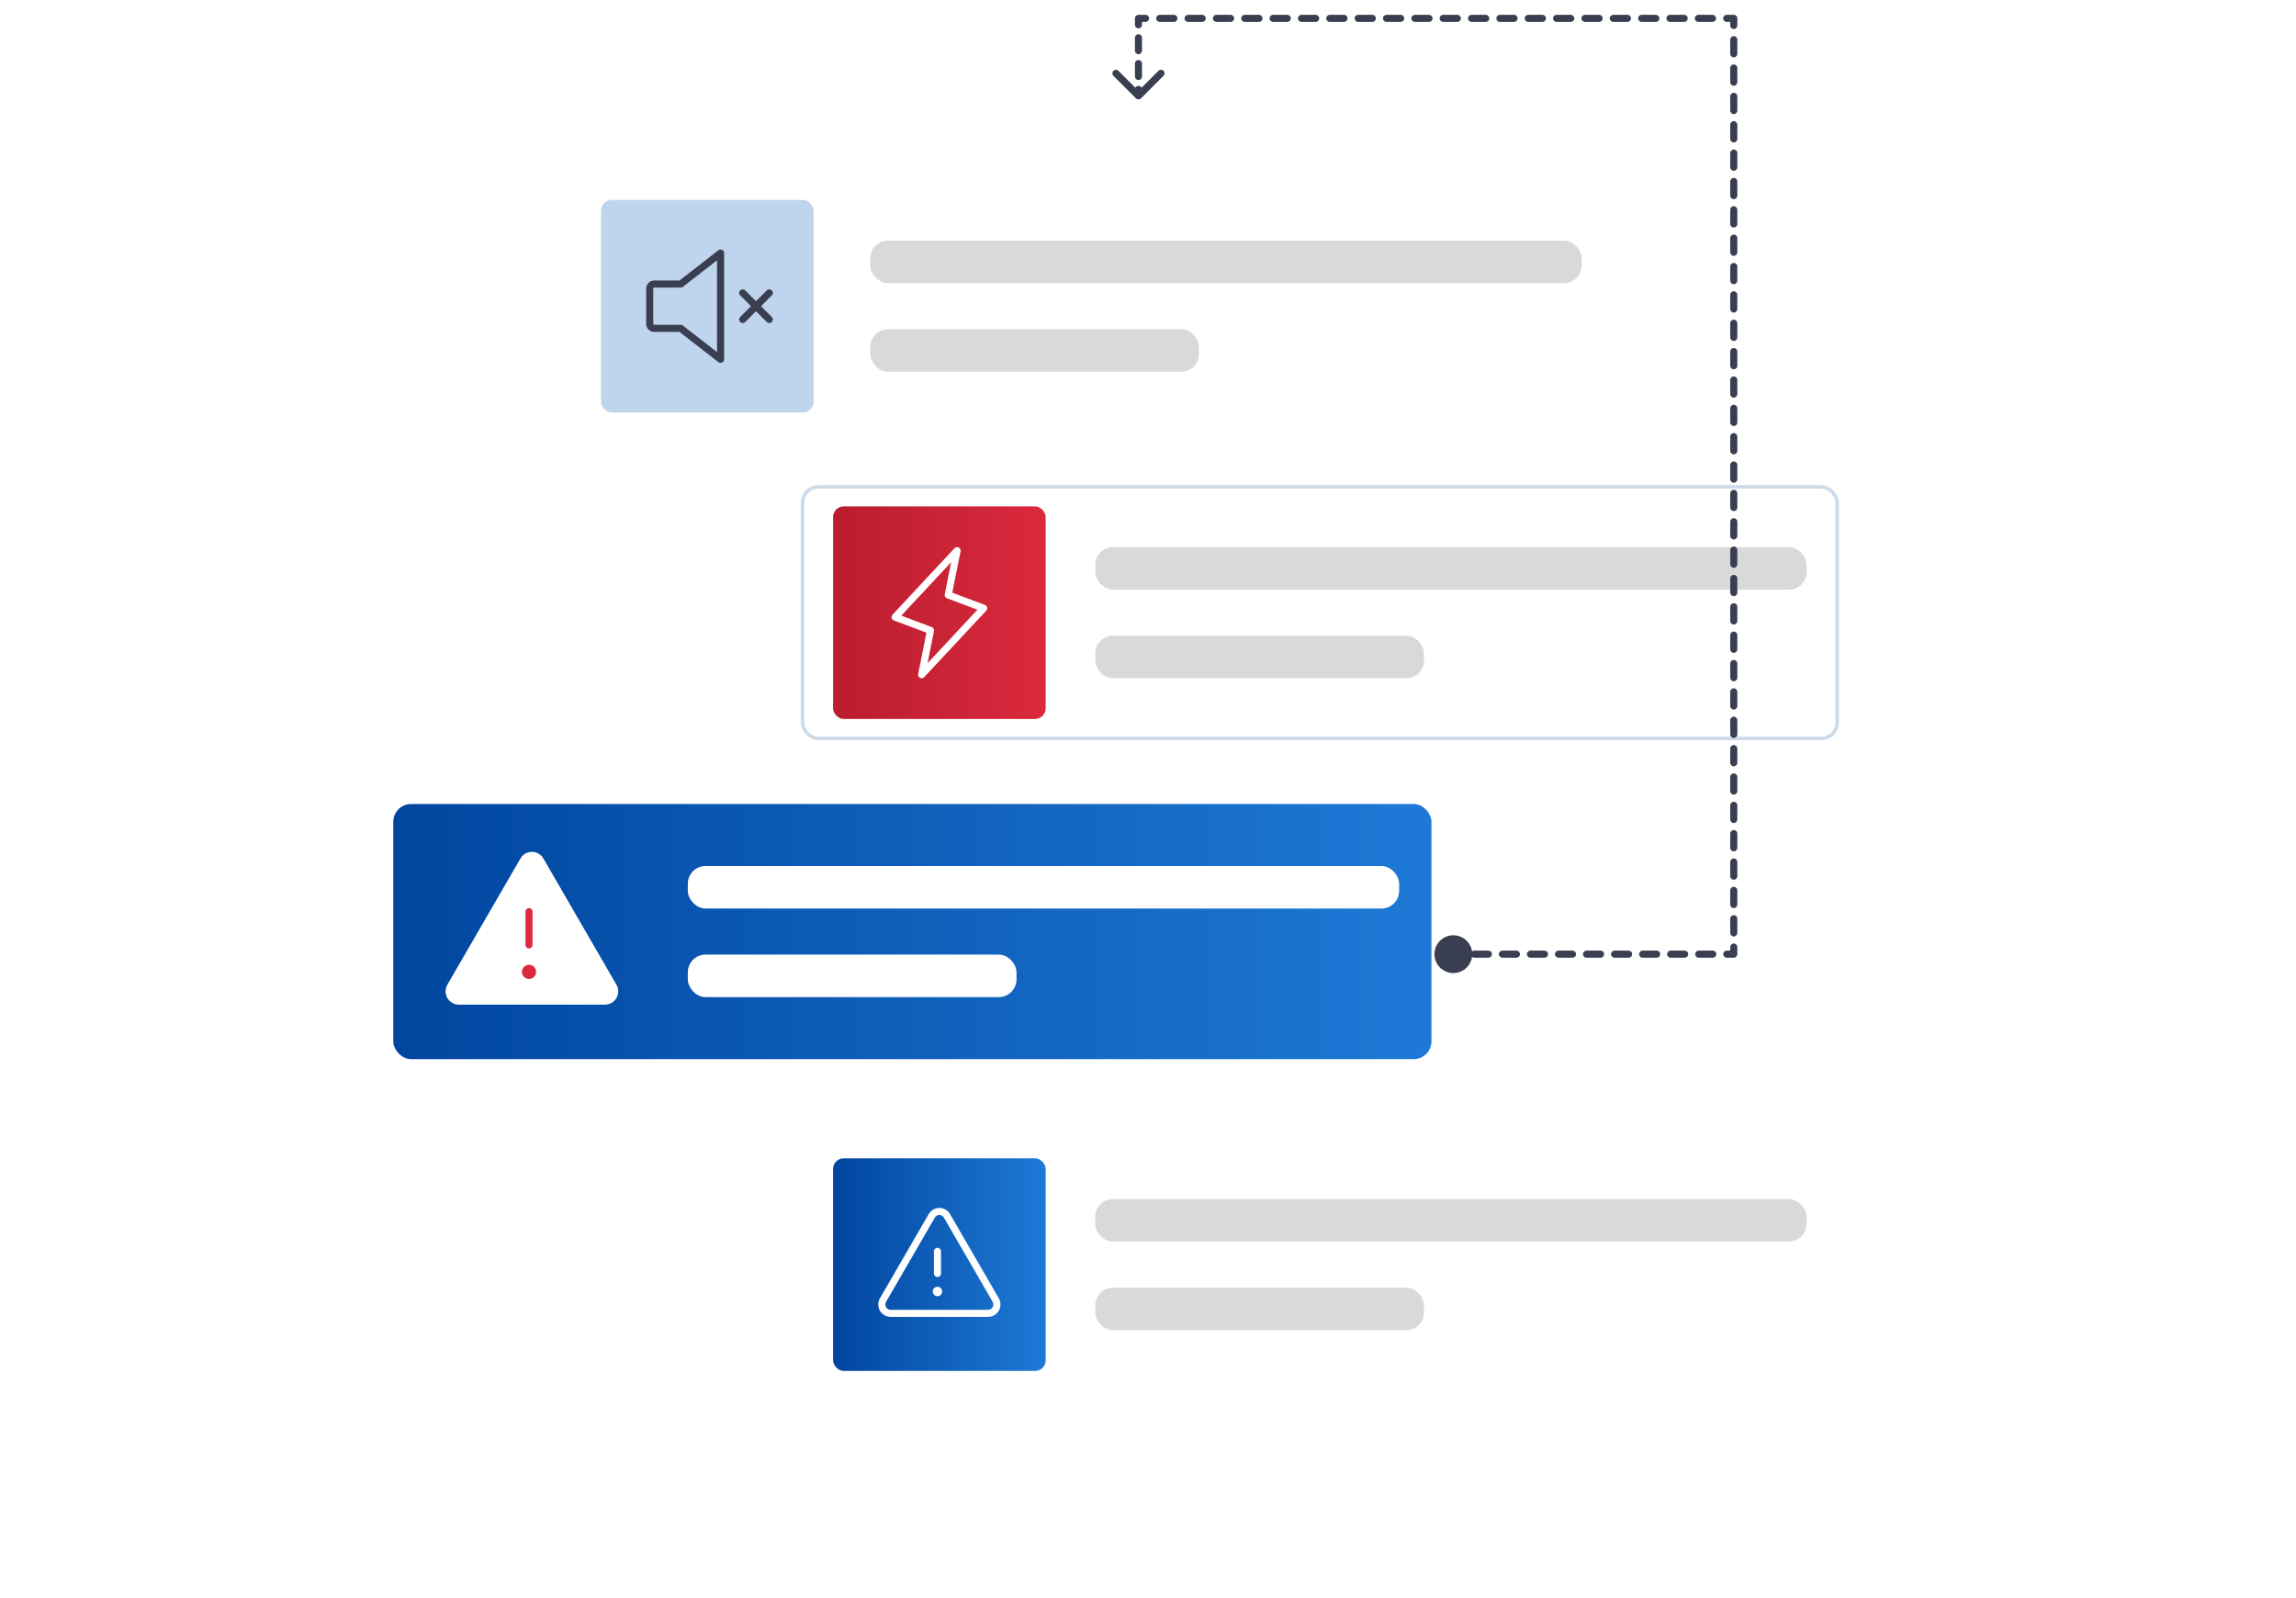 <svg width="648" height="451" viewBox="0 0 648 451" fill="none" xmlns="http://www.w3.org/2000/svg">
<g filter="url(#filter0_d_10_1005)">
<rect x="162" y="45.918" width="292" height="73" rx="5" fill="white" shape-rendering="crispEdges"/>
<rect x="169.618" y="52.418" width="60" height="60" rx="3" fill="#BFD5ED"/>
<path d="M192.118 88.668H184.618C184.286 88.668 183.968 88.536 183.734 88.302C183.5 88.067 183.368 87.749 183.368 87.418V77.418C183.368 77.086 183.5 76.769 183.734 76.534C183.968 76.3 184.286 76.168 184.618 76.168H192.118L203.368 67.418V97.418L192.118 88.668Z" stroke="#393E50" stroke-width="2" stroke-linecap="round" stroke-linejoin="round"/>
<path d="M217.118 78.668L209.618 86.168" stroke="#393E50" stroke-width="2" stroke-linecap="round" stroke-linejoin="round"/>
<path d="M217.118 86.168L209.618 78.668" stroke="#393E50" stroke-width="2" stroke-linecap="round" stroke-linejoin="round"/>
<rect x="245.618" y="63.918" width="200.764" height="12" rx="5" fill="#D9D9D9"/>
<rect x="245.618" y="88.918" width="92.769" height="12" rx="5" fill="#D9D9D9"/>
</g>
<rect x="226" y="136.918" width="293" height="72" rx="5" fill="white"/>
<rect x="235.118" y="142.918" width="60" height="60" rx="3" fill="url(#paint0_linear_10_1005)"/>
<path d="M260.118 190.418L262.618 177.918L252.618 174.168L270.118 155.418L267.618 167.918L277.618 171.668L260.118 190.418Z" stroke="white" stroke-width="2" stroke-linecap="round" stroke-linejoin="round"/>
<rect x="309.118" y="154.418" width="200.764" height="12" rx="5" fill="#D9D9D9"/>
<rect x="309.118" y="179.418" width="92.769" height="12" rx="5" fill="#D9D9D9"/>
<rect x="226.5" y="137.418" width="292" height="71" rx="4.5" stroke="#084C94" stroke-opacity="0.2"/>
<g filter="url(#filter1_d_10_1005)">
<rect x="226" y="316.918" width="293" height="72" rx="5" fill="white" shape-rendering="crispEdges"/>
<rect x="235.118" y="322.918" width="60" height="60" rx="3" fill="url(#paint1_linear_10_1005)"/>
<path d="M264.576 349.168V355.418" stroke="white" stroke-width="2" stroke-linecap="round" stroke-linejoin="round"/>
<path d="M262.962 339.168L249.212 362.918C248.993 363.297 248.877 363.728 248.877 364.166C248.876 364.604 248.991 365.034 249.209 365.414C249.428 365.794 249.742 366.11 250.121 366.33C250.5 366.55 250.93 366.666 251.368 366.668H278.868C279.306 366.666 279.736 366.55 280.115 366.33C280.494 366.11 280.808 365.794 281.026 365.414C281.245 365.034 281.359 364.604 281.359 364.166C281.359 363.728 281.243 363.297 281.024 362.918L267.274 339.168C267.057 338.788 266.743 338.472 266.364 338.253C265.986 338.033 265.556 337.918 265.118 337.918C264.68 337.918 264.25 338.033 263.872 338.253C263.493 338.472 263.179 338.788 262.962 339.168V339.168Z" stroke="white" stroke-width="2" stroke-linecap="round" stroke-linejoin="round"/>
<path d="M264.576 361.835C265.313 361.835 265.91 361.238 265.91 360.501C265.91 359.765 265.313 359.168 264.576 359.168C263.84 359.168 263.243 359.765 263.243 360.501C263.243 361.238 263.84 361.835 264.576 361.835Z" fill="white"/>
<rect x="309.118" y="334.418" width="200.764" height="12" rx="5" fill="#D9D9D9"/>
<rect x="309.118" y="359.418" width="92.769" height="12" rx="5" fill="#D9D9D9"/>
</g>
<rect x="111" y="226.918" width="293" height="72" rx="5" fill="url(#paint2_linear_10_1005)"/>
<path d="M146.884 242.293L126.259 277.918C125.93 278.487 125.757 279.133 125.756 279.79C125.756 280.447 125.928 281.093 126.255 281.662C126.583 282.232 127.054 282.706 127.623 283.036C128.191 283.366 128.836 283.541 129.493 283.543H170.743C171.4 283.541 172.045 283.366 172.613 283.036C173.182 282.706 173.653 282.232 173.981 281.662C174.308 281.093 174.48 280.447 174.48 279.79C174.479 279.133 174.306 278.487 173.977 277.918L153.352 242.293C153.026 241.723 152.555 241.25 151.987 240.92C151.419 240.591 150.774 240.417 150.118 240.417C149.461 240.417 148.816 240.591 148.248 240.92C147.681 241.25 147.21 241.723 146.884 242.293Z" fill="white"/>
<path d="M149.305 257.293V266.668" stroke="#DB293D" stroke-width="2" stroke-linecap="round" stroke-linejoin="round"/>
<path d="M149.305 276.293C150.41 276.293 151.305 275.398 151.305 274.293C151.305 273.188 150.41 272.293 149.305 272.293C148.201 272.293 147.305 273.188 147.305 274.293C147.305 275.398 148.201 276.293 149.305 276.293Z" fill="#DB293D"/>
<rect x="194.118" y="244.418" width="200.764" height="12" rx="5" fill="white"/>
<rect x="194.118" y="269.418" width="92.769" height="12" rx="5" fill="white"/>
<path d="M404.843 269.295C404.843 272.24 407.231 274.628 410.176 274.628C413.122 274.628 415.51 272.24 415.51 269.295C415.51 266.349 413.122 263.962 410.176 263.962C407.231 263.962 404.843 266.349 404.843 269.295ZM489.324 269.295V270.295C489.877 270.295 490.324 269.847 490.324 269.295H489.324ZM489.324 5.185H490.324C490.324 4.632 489.877 4.185 489.324 4.185V5.185ZM321.306 5.185V4.185C320.754 4.185 320.306 4.632 320.306 5.185H321.306ZM320.599 27.756C320.989 28.147 321.622 28.147 322.013 27.756L328.377 21.392C328.768 21.002 328.768 20.368 328.377 19.978C327.986 19.587 327.353 19.587 326.963 19.978L321.306 25.635L315.649 19.978C315.259 19.587 314.625 19.587 314.235 19.978C313.844 20.368 313.844 21.002 314.235 21.392L320.599 27.756ZM322.306 25.227C322.306 24.675 321.858 24.227 321.306 24.227C320.754 24.227 320.306 24.675 320.306 25.227H322.306ZM320.306 21.583C320.306 22.135 320.754 22.583 321.306 22.583C321.858 22.583 322.306 22.135 322.306 21.583H320.306ZM322.306 17.939C322.306 17.387 321.858 16.939 321.306 16.939C320.754 16.939 320.306 17.387 320.306 17.939H322.306ZM320.306 14.295C320.306 14.847 320.754 15.295 321.306 15.295C321.858 15.295 322.306 14.847 322.306 14.295H320.306ZM322.306 10.651C322.306 10.098 321.858 9.651 321.306 9.651C320.754 9.651 320.306 10.098 320.306 10.651H322.306ZM320.306 7.007C320.306 7.559 320.754 8.007 321.306 8.007C321.858 8.007 322.306 7.559 322.306 7.007H320.306ZM323.306 6.185C323.858 6.185 324.306 5.737 324.306 5.185C324.306 4.632 323.858 4.185 323.306 4.185V6.185ZM327.307 4.185C326.754 4.185 326.307 4.632 326.307 5.185C326.307 5.737 326.754 6.185 327.307 6.185V4.185ZM331.307 6.185C331.859 6.185 332.307 5.737 332.307 5.185C332.307 4.632 331.859 4.185 331.307 4.185V6.185ZM335.307 4.185C334.755 4.185 334.307 4.632 334.307 5.185C334.307 5.737 334.755 6.185 335.307 6.185V4.185ZM339.308 6.185C339.86 6.185 340.308 5.737 340.308 5.185C340.308 4.632 339.86 4.185 339.308 4.185V6.185ZM343.308 4.185C342.756 4.185 342.308 4.632 342.308 5.185C342.308 5.737 342.756 6.185 343.308 6.185V4.185ZM347.309 6.185C347.861 6.185 348.309 5.737 348.309 5.185C348.309 4.632 347.861 4.185 347.309 4.185V6.185ZM351.309 4.185C350.757 4.185 350.309 4.632 350.309 5.185C350.309 5.737 350.757 6.185 351.309 6.185V4.185ZM355.31 6.185C355.862 6.185 356.31 5.737 356.31 5.185C356.31 4.632 355.862 4.185 355.31 4.185V6.185ZM359.31 4.185C358.758 4.185 358.31 4.632 358.31 5.185C358.31 5.737 358.758 6.185 359.31 6.185V4.185ZM363.31 6.185C363.863 6.185 364.31 5.737 364.31 5.185C364.31 4.632 363.863 4.185 363.31 4.185V6.185ZM367.311 4.185C366.759 4.185 366.311 4.632 366.311 5.185C366.311 5.737 366.759 6.185 367.311 6.185V4.185ZM371.311 6.185C371.864 6.185 372.311 5.737 372.311 5.185C372.311 4.632 371.864 4.185 371.311 4.185V6.185ZM375.312 4.185C374.76 4.185 374.312 4.632 374.312 5.185C374.312 5.737 374.76 6.185 375.312 6.185V4.185ZM379.312 6.185C379.865 6.185 380.312 5.737 380.312 5.185C380.312 4.632 379.865 4.185 379.312 4.185V6.185ZM383.313 4.185C382.76 4.185 382.313 4.632 382.313 5.185C382.313 5.737 382.76 6.185 383.313 6.185V4.185ZM387.313 6.185C387.865 6.185 388.313 5.737 388.313 5.185C388.313 4.632 387.865 4.185 387.313 4.185V6.185ZM391.314 4.185C390.761 4.185 390.314 4.632 390.314 5.185C390.314 5.737 390.761 6.185 391.314 6.185V4.185ZM395.314 6.185C395.866 6.185 396.314 5.737 396.314 5.185C396.314 4.632 395.866 4.185 395.314 4.185V6.185ZM399.314 4.185C398.762 4.185 398.314 4.632 398.314 5.185C398.314 5.737 398.762 6.185 399.314 6.185V4.185ZM403.315 6.185C403.867 6.185 404.315 5.737 404.315 5.185C404.315 4.632 403.867 4.185 403.315 4.185V6.185ZM407.315 4.185C406.763 4.185 406.315 4.632 406.315 5.185C406.315 5.737 406.763 6.185 407.315 6.185V4.185ZM411.316 6.185C411.868 6.185 412.316 5.737 412.316 5.185C412.316 4.632 411.868 4.185 411.316 4.185V6.185ZM415.316 4.185C414.764 4.185 414.316 4.632 414.316 5.185C414.316 5.737 414.764 6.185 415.316 6.185V4.185ZM419.317 6.185C419.869 6.185 420.317 5.737 420.317 5.185C420.317 4.632 419.869 4.185 419.317 4.185V6.185ZM423.317 4.185C422.765 4.185 422.317 4.632 422.317 5.185C422.317 5.737 422.765 6.185 423.317 6.185V4.185ZM427.317 6.185C427.87 6.185 428.317 5.737 428.317 5.185C428.317 4.632 427.87 4.185 427.317 4.185V6.185ZM431.318 4.185C430.766 4.185 430.318 4.632 430.318 5.185C430.318 5.737 430.766 6.185 431.318 6.185V4.185ZM435.318 6.185C435.871 6.185 436.318 5.737 436.318 5.185C436.318 4.632 435.871 4.185 435.318 4.185V6.185ZM439.319 4.185C438.766 4.185 438.319 4.632 438.319 5.185C438.319 5.737 438.766 6.185 439.319 6.185V4.185ZM443.319 6.185C443.871 6.185 444.319 5.737 444.319 5.185C444.319 4.632 443.871 4.185 443.319 4.185V6.185ZM447.32 4.185C446.767 4.185 446.32 4.632 446.32 5.185C446.32 5.737 446.767 6.185 447.32 6.185V4.185ZM451.32 6.185C451.872 6.185 452.32 5.737 452.32 5.185C452.32 4.632 451.872 4.185 451.32 4.185V6.185ZM455.321 4.185C454.768 4.185 454.321 4.632 454.321 5.185C454.321 5.737 454.768 6.185 455.321 6.185V4.185ZM459.321 6.185C459.873 6.185 460.321 5.737 460.321 5.185C460.321 4.632 459.873 4.185 459.321 4.185V6.185ZM463.321 4.185C462.769 4.185 462.321 4.632 462.321 5.185C462.321 5.737 462.769 6.185 463.321 6.185V4.185ZM467.322 6.185C467.874 6.185 468.322 5.737 468.322 5.185C468.322 4.632 467.874 4.185 467.322 4.185V6.185ZM471.322 4.185C470.77 4.185 470.322 4.632 470.322 5.185C470.322 5.737 470.77 6.185 471.322 6.185V4.185ZM475.323 6.185C475.875 6.185 476.323 5.737 476.323 5.185C476.323 4.632 475.875 4.185 475.323 4.185V6.185ZM479.323 4.185C478.771 4.185 478.323 4.632 478.323 5.185C478.323 5.737 478.771 6.185 479.323 6.185V4.185ZM483.324 6.185C483.876 6.185 484.324 5.737 484.324 5.185C484.324 4.632 483.876 4.185 483.324 4.185V6.185ZM487.324 4.185C486.772 4.185 486.324 4.632 486.324 5.185C486.324 5.737 486.772 6.185 487.324 6.185V4.185ZM488.324 7.185C488.324 7.738 488.772 8.185 489.324 8.185C489.877 8.185 490.324 7.738 490.324 7.185H488.324ZM490.324 11.187C490.324 10.635 489.877 10.187 489.324 10.187C488.772 10.187 488.324 10.635 488.324 11.187H490.324ZM488.324 15.189C488.324 15.741 488.772 16.189 489.324 16.189C489.877 16.189 490.324 15.741 490.324 15.189H488.324ZM490.324 19.19C490.324 18.638 489.877 18.19 489.324 18.19C488.772 18.19 488.324 18.638 488.324 19.19H490.324ZM488.324 23.192C488.324 23.744 488.772 24.192 489.324 24.192C489.877 24.192 490.324 23.744 490.324 23.192H488.324ZM490.324 27.194C490.324 26.642 489.877 26.194 489.324 26.194C488.772 26.194 488.324 26.642 488.324 27.194H490.324ZM488.324 31.195C488.324 31.748 488.772 32.195 489.324 32.195C489.877 32.195 490.324 31.748 490.324 31.195H488.324ZM490.324 35.197C490.324 34.645 489.877 34.197 489.324 34.197C488.772 34.197 488.324 34.645 488.324 35.197H490.324ZM488.324 39.199C488.324 39.751 488.772 40.199 489.324 40.199C489.877 40.199 490.324 39.751 490.324 39.199H488.324ZM490.324 43.2C490.324 42.648 489.877 42.2 489.324 42.2C488.772 42.2 488.324 42.648 488.324 43.2H490.324ZM488.324 47.202C488.324 47.754 488.772 48.202 489.324 48.202C489.877 48.202 490.324 47.754 490.324 47.202H488.324ZM490.324 51.204C490.324 50.651 489.877 50.204 489.324 50.204C488.772 50.204 488.324 50.651 488.324 51.204H490.324ZM488.324 55.206C488.324 55.758 488.772 56.206 489.324 56.206C489.877 56.206 490.324 55.758 490.324 55.206H488.324ZM490.324 59.207C490.324 58.655 489.877 58.207 489.324 58.207C488.772 58.207 488.324 58.655 488.324 59.207H490.324ZM488.324 63.209C488.324 63.761 488.772 64.209 489.324 64.209C489.877 64.209 490.324 63.761 490.324 63.209H488.324ZM490.324 67.21C490.324 66.658 489.877 66.21 489.324 66.21C488.772 66.21 488.324 66.658 488.324 67.21H490.324ZM488.324 71.212C488.324 71.764 488.772 72.212 489.324 72.212C489.877 72.212 490.324 71.764 490.324 71.212H488.324ZM490.324 75.214C490.324 74.662 489.877 74.214 489.324 74.214C488.772 74.214 488.324 74.662 488.324 75.214H490.324ZM488.324 79.216C488.324 79.768 488.772 80.216 489.324 80.216C489.877 80.216 490.324 79.768 490.324 79.216H488.324ZM490.324 83.217C490.324 82.665 489.877 82.217 489.324 82.217C488.772 82.217 488.324 82.665 488.324 83.217H490.324ZM488.324 87.219C488.324 87.771 488.772 88.219 489.324 88.219C489.877 88.219 490.324 87.771 490.324 87.219H488.324ZM490.324 91.221C490.324 90.668 489.877 90.221 489.324 90.221C488.772 90.221 488.324 90.668 488.324 91.221H490.324ZM488.324 95.222C488.324 95.775 488.772 96.222 489.324 96.222C489.877 96.222 490.324 95.775 490.324 95.222H488.324ZM490.324 99.224C490.324 98.672 489.877 98.224 489.324 98.224C488.772 98.224 488.324 98.672 488.324 99.224H490.324ZM488.324 103.226C488.324 103.778 488.772 104.226 489.324 104.226C489.877 104.226 490.324 103.778 490.324 103.226H488.324ZM490.324 107.227C490.324 106.675 489.877 106.227 489.324 106.227C488.772 106.227 488.324 106.675 488.324 107.227H490.324ZM488.324 111.229C488.324 111.781 488.772 112.229 489.324 112.229C489.877 112.229 490.324 111.781 490.324 111.229H488.324ZM490.324 115.231C490.324 114.678 489.877 114.231 489.324 114.231C488.772 114.231 488.324 114.678 488.324 115.231H490.324ZM488.324 119.232C488.324 119.784 488.772 120.232 489.324 120.232C489.877 120.232 490.324 119.784 490.324 119.232H488.324ZM490.324 123.234C490.324 122.682 489.877 122.234 489.324 122.234C488.772 122.234 488.324 122.682 488.324 123.234H490.324ZM488.324 127.236C488.324 127.788 488.772 128.236 489.324 128.236C489.877 128.236 490.324 127.788 490.324 127.236H488.324ZM490.324 131.237C490.324 130.685 489.877 130.237 489.324 130.237C488.772 130.237 488.324 130.685 488.324 131.237H490.324ZM488.324 135.239C488.324 135.791 488.772 136.239 489.324 136.239C489.877 136.239 490.324 135.791 490.324 135.239H488.324ZM490.324 139.241C490.324 138.688 489.877 138.241 489.324 138.241C488.772 138.241 488.324 138.688 488.324 139.241H490.324ZM488.324 143.242C488.324 143.794 488.772 144.242 489.324 144.242C489.877 144.242 490.324 143.794 490.324 143.242H488.324ZM490.324 147.244C490.324 146.692 489.877 146.244 489.324 146.244C488.772 146.244 488.324 146.692 488.324 147.244H490.324ZM488.324 151.246C488.324 151.798 488.772 152.246 489.324 152.246C489.877 152.246 490.324 151.798 490.324 151.246H488.324ZM490.324 155.247C490.324 154.695 489.877 154.247 489.324 154.247C488.772 154.247 488.324 154.695 488.324 155.247H490.324ZM488.324 159.249C488.324 159.801 488.772 160.249 489.324 160.249C489.877 160.249 490.324 159.801 490.324 159.249H488.324ZM490.324 163.251C490.324 162.698 489.877 162.251 489.324 162.251C488.772 162.251 488.324 162.698 488.324 163.251H490.324ZM488.324 167.252C488.324 167.805 488.772 168.252 489.324 168.252C489.877 168.252 490.324 167.805 490.324 167.252H488.324ZM490.324 171.254C490.324 170.702 489.877 170.254 489.324 170.254C488.772 170.254 488.324 170.702 488.324 171.254H490.324ZM488.324 175.256C488.324 175.808 488.772 176.256 489.324 176.256C489.877 176.256 490.324 175.808 490.324 175.256H488.324ZM490.324 179.257C490.324 178.705 489.877 178.257 489.324 178.257C488.772 178.257 488.324 178.705 488.324 179.257H490.324ZM488.324 183.259C488.324 183.811 488.772 184.259 489.324 184.259C489.877 184.259 490.324 183.811 490.324 183.259H488.324ZM490.324 187.261C490.324 186.708 489.877 186.261 489.324 186.261C488.772 186.261 488.324 186.708 488.324 187.261H490.324ZM488.324 191.262C488.324 191.815 488.772 192.262 489.324 192.262C489.877 192.262 490.324 191.815 490.324 191.262H488.324ZM490.324 195.264C490.324 194.712 489.877 194.264 489.324 194.264C488.772 194.264 488.324 194.712 488.324 195.264H490.324ZM488.324 199.266C488.324 199.818 488.772 200.266 489.324 200.266C489.877 200.266 490.324 199.818 490.324 199.266H488.324ZM490.324 203.267C490.324 202.715 489.877 202.267 489.324 202.267C488.772 202.267 488.324 202.715 488.324 203.267H490.324ZM488.324 207.269C488.324 207.821 488.772 208.269 489.324 208.269C489.877 208.269 490.324 207.821 490.324 207.269H488.324ZM490.324 211.271C490.324 210.718 489.877 210.271 489.324 210.271C488.772 210.271 488.324 210.718 488.324 211.271H490.324ZM488.324 215.272C488.324 215.825 488.772 216.272 489.324 216.272C489.877 216.272 490.324 215.825 490.324 215.272H488.324ZM490.324 219.274C490.324 218.722 489.877 218.274 489.324 218.274C488.772 218.274 488.324 218.722 488.324 219.274H490.324ZM488.324 223.276C488.324 223.828 488.772 224.276 489.324 224.276C489.877 224.276 490.324 223.828 490.324 223.276H488.324ZM490.324 227.277C490.324 226.725 489.877 226.277 489.324 226.277C488.772 226.277 488.324 226.725 488.324 227.277H490.324ZM488.324 231.279C488.324 231.831 488.772 232.279 489.324 232.279C489.877 232.279 490.324 231.831 490.324 231.279H488.324ZM490.324 235.281C490.324 234.729 489.877 234.281 489.324 234.281C488.772 234.281 488.324 234.729 488.324 235.281H490.324ZM488.324 239.283C488.324 239.835 488.772 240.283 489.324 240.283C489.877 240.283 490.324 239.835 490.324 239.283H488.324ZM490.324 243.284C490.324 242.732 489.877 242.284 489.324 242.284C488.772 242.284 488.324 242.732 488.324 243.284H490.324ZM488.324 247.286C488.324 247.838 488.772 248.286 489.324 248.286C489.877 248.286 490.324 247.838 490.324 247.286H488.324ZM490.324 251.288C490.324 250.735 489.877 250.288 489.324 250.288C488.772 250.288 488.324 250.735 488.324 251.288H490.324ZM488.324 255.289C488.324 255.841 488.772 256.289 489.324 256.289C489.877 256.289 490.324 255.841 490.324 255.289H488.324ZM490.324 259.291C490.324 258.739 489.877 258.291 489.324 258.291C488.772 258.291 488.324 258.739 488.324 259.291H490.324ZM488.324 263.293C488.324 263.845 488.772 264.293 489.324 264.293C489.877 264.293 490.324 263.845 490.324 263.293H488.324ZM490.324 267.294C490.324 266.742 489.877 266.294 489.324 266.294C488.772 266.294 488.324 266.742 488.324 267.294H490.324ZM487.346 268.295C486.793 268.295 486.346 268.743 486.346 269.295C486.346 269.847 486.793 270.295 487.346 270.295V268.295ZM483.388 270.295C483.94 270.295 484.388 269.847 484.388 269.295C484.388 268.743 483.94 268.295 483.388 268.295V270.295ZM479.431 268.295C478.878 268.295 478.431 268.743 478.431 269.295C478.431 269.847 478.878 270.295 479.431 270.295V268.295ZM475.473 270.295C476.026 270.295 476.473 269.847 476.473 269.295C476.473 268.743 476.026 268.295 475.473 268.295V270.295ZM471.516 268.295C470.964 268.295 470.516 268.743 470.516 269.295C470.516 269.847 470.964 270.295 471.516 270.295V268.295ZM467.559 270.295C468.111 270.295 468.559 269.847 468.559 269.295C468.559 268.743 468.111 268.295 467.559 268.295V270.295ZM463.601 268.295C463.049 268.295 462.601 268.743 462.601 269.295C462.601 269.847 463.049 270.295 463.601 270.295V268.295ZM459.644 270.295C460.196 270.295 460.644 269.847 460.644 269.295C460.644 268.743 460.196 268.295 459.644 268.295V270.295ZM455.686 268.295C455.134 268.295 454.686 268.743 454.686 269.295C454.686 269.847 455.134 270.295 455.686 270.295V268.295ZM451.729 270.295C452.281 270.295 452.729 269.847 452.729 269.295C452.729 268.743 452.281 268.295 451.729 268.295V270.295ZM447.772 268.295C447.219 268.295 446.772 268.743 446.772 269.295C446.772 269.847 447.219 270.295 447.772 270.295V268.295ZM443.814 270.295C444.366 270.295 444.814 269.847 444.814 269.295C444.814 268.743 444.366 268.295 443.814 268.295V270.295ZM439.857 268.295C439.304 268.295 438.857 268.743 438.857 269.295C438.857 269.847 439.304 270.295 439.857 270.295V268.295ZM435.899 270.295C436.452 270.295 436.899 269.847 436.899 269.295C436.899 268.743 436.452 268.295 435.899 268.295V270.295ZM431.942 268.295C431.39 268.295 430.942 268.743 430.942 269.295C430.942 269.847 431.39 270.295 431.942 270.295V268.295ZM427.985 270.295C428.537 270.295 428.985 269.847 428.985 269.295C428.985 268.743 428.537 268.295 427.985 268.295V270.295ZM424.027 268.295C423.475 268.295 423.027 268.743 423.027 269.295C423.027 269.847 423.475 270.295 424.027 270.295V268.295ZM420.07 270.295C420.622 270.295 421.07 269.847 421.07 269.295C421.07 268.743 420.622 268.295 420.07 268.295V270.295ZM416.112 268.295C415.56 268.295 415.112 268.743 415.112 269.295C415.112 269.847 415.56 270.295 416.112 270.295V268.295ZM412.155 270.295C412.707 270.295 413.155 269.847 413.155 269.295C413.155 268.743 412.707 268.295 412.155 268.295V270.295ZM322.306 27.049V25.227H320.306V27.049H322.306ZM322.306 21.583V17.939H320.306V21.583H322.306ZM322.306 14.295V10.651H320.306V14.295H322.306ZM322.306 7.007V5.185H320.306V7.007H322.306ZM321.306 6.185H323.306V4.185H321.306V6.185ZM327.307 6.185H331.307V4.185H327.307V6.185ZM335.307 6.185H339.308V4.185H335.307V6.185ZM343.308 6.185H347.309V4.185H343.308V6.185ZM351.309 6.185H355.31V4.185H351.309V6.185ZM359.31 6.185H363.31V4.185H359.31V6.185ZM367.311 6.185H371.311V4.185H367.311V6.185ZM375.312 6.185H379.312V4.185H375.312V6.185ZM383.313 6.185H387.313V4.185H383.313V6.185ZM391.314 6.185H395.314V4.185H391.314V6.185ZM399.314 6.185H403.315V4.185H399.314V6.185ZM407.315 6.185H411.316V4.185H407.315V6.185ZM415.316 6.185H419.317V4.185H415.316V6.185ZM423.317 6.185H427.317V4.185H423.317V6.185ZM431.318 6.185H435.318V4.185H431.318V6.185ZM439.319 6.185H443.319V4.185H439.319V6.185ZM447.32 6.185H451.32V4.185H447.32V6.185ZM455.321 6.185H459.321V4.185H455.321V6.185ZM463.321 6.185H467.322V4.185H463.321V6.185ZM471.322 6.185H475.323V4.185H471.322V6.185ZM479.323 6.185H483.324V4.185H479.323V6.185ZM487.324 6.185H489.324V4.185H487.324V6.185ZM488.324 5.185V7.185H490.324V5.185H488.324ZM488.324 11.187V15.189H490.324V11.187H488.324ZM488.324 19.19V23.192H490.324V19.19H488.324ZM488.324 27.194V31.195H490.324V27.194H488.324ZM488.324 35.197V39.199H490.324V35.197H488.324ZM488.324 43.2V47.202H490.324V43.2H488.324ZM488.324 51.204V55.206H490.324V51.204H488.324ZM488.324 59.207V63.209H490.324V59.207H488.324ZM488.324 67.21V71.212H490.324V67.21H488.324ZM488.324 75.214V79.216H490.324V75.214H488.324ZM488.324 83.217V87.219H490.324V83.217H488.324ZM488.324 91.221V95.222H490.324V91.221H488.324ZM488.324 99.224V103.226H490.324V99.224H488.324ZM488.324 107.227V111.229H490.324V107.227H488.324ZM488.324 115.231V119.232H490.324V115.231H488.324ZM488.324 123.234V127.236H490.324V123.234H488.324ZM488.324 131.237V135.239H490.324V131.237H488.324ZM488.324 139.241V143.242H490.324V139.241H488.324ZM488.324 147.244V151.246H490.324V147.244H488.324ZM488.324 155.247V159.249H490.324V155.247H488.324ZM488.324 163.251V167.252H490.324V163.251H488.324ZM488.324 171.254V175.256H490.324V171.254H488.324ZM488.324 179.257V183.259H490.324V179.257H488.324ZM488.324 187.261V191.262H490.324V187.261H488.324ZM488.324 195.264V199.266H490.324V195.264H488.324ZM488.324 203.267V207.269H490.324V203.267H488.324ZM488.324 211.271V215.272H490.324V211.271H488.324ZM488.324 219.274V223.276H490.324V219.274H488.324ZM488.324 227.277V231.279H490.324V227.277H488.324ZM488.324 235.281V239.283H490.324V235.281H488.324ZM488.324 243.284V247.286H490.324V243.284H488.324ZM488.324 251.288V255.289H490.324V251.288H488.324ZM488.324 259.291V263.293H490.324V259.291H488.324ZM488.324 267.294V269.295H490.324V267.294H488.324ZM489.324 268.295H487.346V270.295H489.324V268.295ZM483.388 268.295H479.431V270.295H483.388V268.295ZM475.473 268.295H471.516V270.295H475.473V268.295ZM467.559 268.295H463.601V270.295H467.559V268.295ZM459.644 268.295H455.686V270.295H459.644V268.295ZM451.729 268.295H447.772V270.295H451.729V268.295ZM443.814 268.295H439.857V270.295H443.814V268.295ZM435.899 268.295H431.942V270.295H435.899V268.295ZM427.985 268.295H424.027V270.295H427.985V268.295ZM420.07 268.295H416.112V270.295H420.07V268.295ZM412.155 268.295H410.176V270.295H412.155V268.295Z" fill="#393E50"/>
<defs>
<filter id="filter0_d_10_1005" x="122" y="9.918" width="372" height="153" filterUnits="userSpaceOnUse" color-interpolation-filters="sRGB">
<feFlood flood-opacity="0" result="BackgroundImageFix"/>
<feColorMatrix in="SourceAlpha" type="matrix" values="0 0 0 0 0 0 0 0 0 0 0 0 0 0 0 0 0 0 127 0" result="hardAlpha"/>
<feOffset dy="4"/>
<feGaussianBlur stdDeviation="20"/>
<feComposite in2="hardAlpha" operator="out"/>
<feColorMatrix type="matrix" values="0 0 0 0 0.118 0 0 0 0 0.475 0 0 0 0 0.839 0 0 0 0.1 0"/>
<feBlend mode="normal" in2="BackgroundImageFix" result="effect1_dropShadow_10_1005"/>
<feBlend mode="normal" in="SourceGraphic" in2="effect1_dropShadow_10_1005" result="shape"/>
</filter>
<filter id="filter1_d_10_1005" x="194" y="288.918" width="357" height="136" filterUnits="userSpaceOnUse" color-interpolation-filters="sRGB">
<feFlood flood-opacity="0" result="BackgroundImageFix"/>
<feColorMatrix in="SourceAlpha" type="matrix" values="0 0 0 0 0 0 0 0 0 0 0 0 0 0 0 0 0 0 127 0" result="hardAlpha"/>
<feOffset dy="4"/>
<feGaussianBlur stdDeviation="16"/>
<feComposite in2="hardAlpha" operator="out"/>
<feColorMatrix type="matrix" values="0 0 0 0 0.031 0 0 0 0 0.298 0 0 0 0 0.58 0 0 0 0.08 0"/>
<feBlend mode="normal" in2="BackgroundImageFix" result="effect1_dropShadow_10_1005"/>
<feBlend mode="normal" in="SourceGraphic" in2="effect1_dropShadow_10_1005" result="shape"/>
</filter>
<linearGradient id="paint0_linear_10_1005" x1="295.118" y1="172.918" x2="235.118" y2="172.918" gradientUnits="userSpaceOnUse">
<stop stop-color="#DB293D"/>
<stop offset="1" stop-color="#B91D2F"/>
</linearGradient>
<linearGradient id="paint1_linear_10_1005" x1="235.118" y1="353.729" x2="295.118" y2="353.729" gradientUnits="userSpaceOnUse">
<stop stop-color="#00469F"/>
<stop offset="1" stop-color="#1E79D6"/>
</linearGradient>
<linearGradient id="paint2_linear_10_1005" x1="111" y1="263.891" x2="404" y2="263.891" gradientUnits="userSpaceOnUse">
<stop stop-color="#00469F"/>
<stop offset="1" stop-color="#1E79D6"/>
</linearGradient>
</defs>
</svg>
